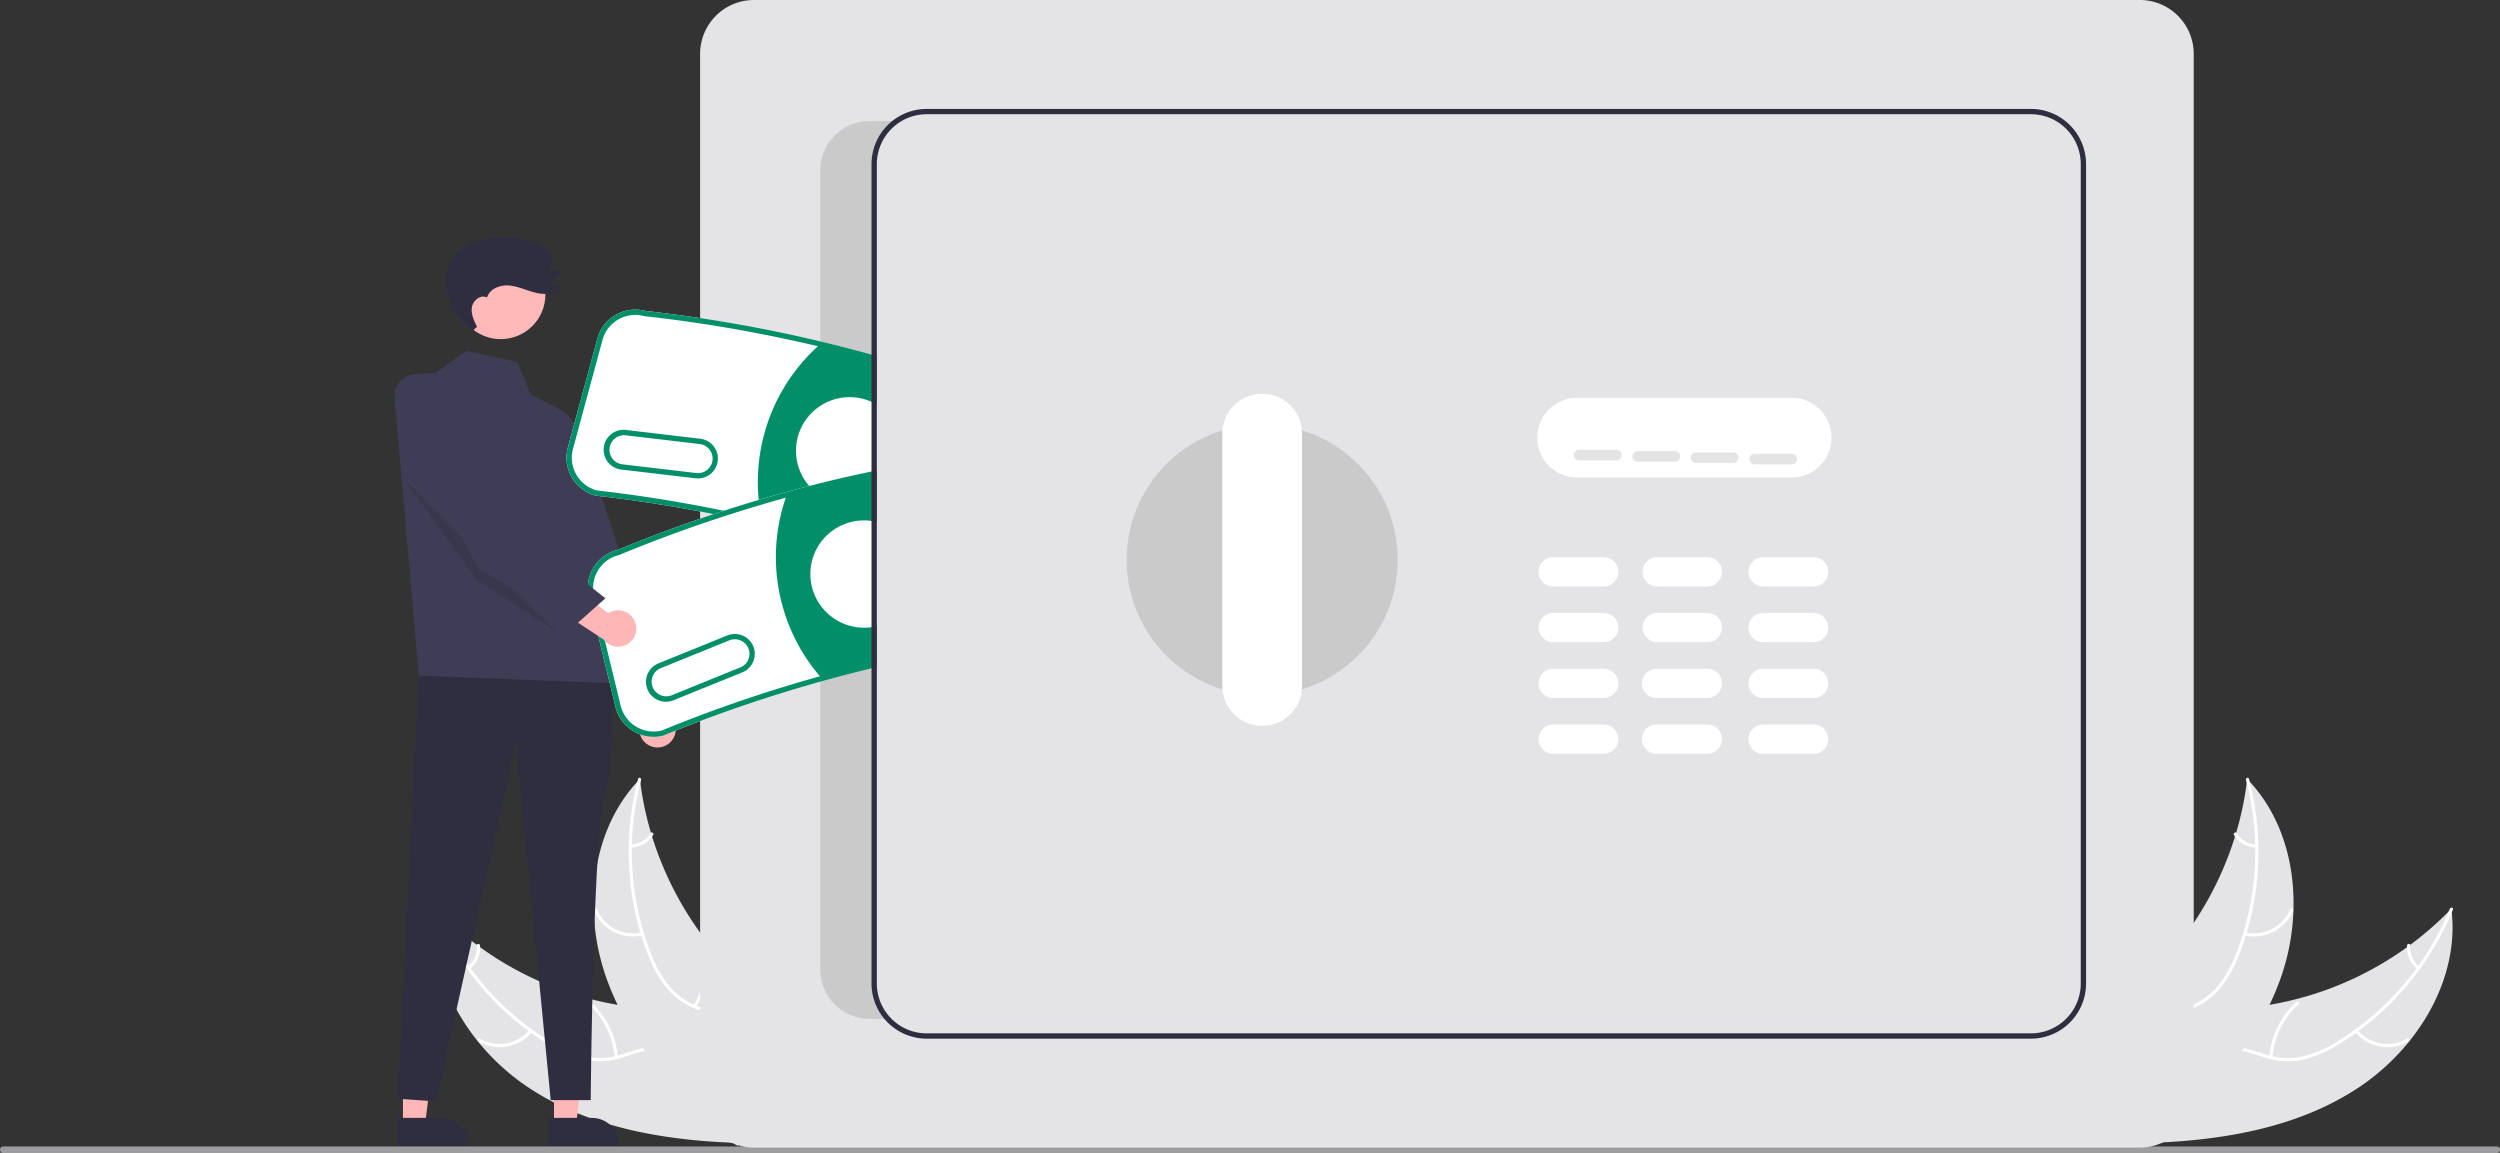 <svg xmlns="http://www.w3.org/2000/svg" fill="none" width="553" height="255" viewBox="0 0 553 255"><rect x="0" y="0" width="553" height="255" fill="#333333" stroke="none"/><g clip-path="url(#a)"><path d="M117.276 240.81c-13.241-8.625-22.868-24.129-20.898-39.802a72.827 72.827 0 0 0 44.934 21.904c6.596.66 14 .707 18.684 5.395 2.914 2.917 4.152 7.181 4.216 11.302.063 4.122-.927 8.179-1.912 12.183l.242 1c-15.793-.584-32.025-3.357-45.266-11.982z" fill="#E4E4E7"/><path d="M96.71 201.005a62.218 62.218 0 0 0 24.698 29.25 26.812 26.812 0 0 0 7.676 3.403c2.674.62 5.466.513 8.084-.31 2.458-.718 4.888-1.738 7.477-1.847a9.42 9.42 0 0 1 7.107 2.955c2.329 2.346 3.676 5.388 4.889 8.41 1.348 3.354 2.694 6.86 5.438 9.344.333.302-.154.8-.486.499-4.774-4.323-5.3-11.258-9.052-16.273-1.751-2.34-4.219-4.167-7.235-4.244-2.637-.068-5.144.981-7.626 1.73a16.412 16.412 0 0 1-7.893.598 24.807 24.807 0 0 1-7.779-3.096 60.403 60.403 0 0 1-14.559-12.003 63.31 63.31 0 0 1-11.411-18.231c-.17-.414.503-.596.671-.185z" fill="#fff"/><path d="M117.702 228.24a9.342 9.342 0 0 1-11.908 2.098c-.386-.227-.05-.837.336-.609a8.65 8.65 0 0 0 11.073-1.976c.284-.346.781.142.499.486v.001zm18.269 5.636a17.99 17.99 0 0 0-5.793-11.762c-.331-.303.155-.801.486-.499a18.707 18.707 0 0 1 6.003 12.252c.037.448-.66.454-.696.009zm-32.461-20.129a5.277 5.277 0 0 0 1.968-4.612c-.042-.446.654-.452.696-.009a5.922 5.922 0 0 1-2.165 5.107.362.362 0 0 1-.492.006.35.35 0 0 1-.007-.492z" fill="#fff"/><path d="M141.544 172.326c.034.278.068.557.108.838a69.453 69.453 0 0 0 2.343 11.04c.079.281.163.564.25.841a73.335 73.335 0 0 0 12.621 23.878 71.24 71.24 0 0 0 7.366 7.933c3.664 3.388 7.906 6.771 10.17 11.045.241.444.454.902.639 1.371l-11.297 23.148c-.052.04-.099.082-.151.122l-.409.945-.439-.358c-.085-.068-.167-.141-.252-.208a2.886 2.886 0 0 0-.165-.132l-.05-.045c-.053-.038-.098-.08-.146-.117a242.552 242.552 0 0 1-2.487-2.101c-.005-.003-.005-.003-.008-.01-6.276-5.408-12.156-11.387-16.941-18.067-.144-.201-.293-.405-.432-.616a68.051 68.051 0 0 1-5.649-9.548 60.08 60.08 0 0 1-2.361-5.603 49.944 49.944 0 0 1-2.937-15.345c-.334-10.44 2.677-20.871 9.685-28.438.18-.193.357-.382.542-.573z" fill="#E4E4E7"/><path d="M141.812 172.522a62.184 62.184 0 0 0 2.102 38.217 26.788 26.788 0 0 0 4.079 7.337 15.37 15.37 0 0 0 6.642 4.618c2.394.905 4.949 1.553 7.082 3.025a9.412 9.412 0 0 1 3.895 6.636c.447 3.274-.311 6.514-1.162 9.657-.945 3.489-1.981 7.098-1.287 10.733.084.441-.605.546-.689.106-1.208-6.325 2.55-12.178 2.575-18.441.011-2.922-.858-5.865-3.22-7.742-2.065-1.641-4.699-2.312-7.131-3.208a16.399 16.399 0 0 1-6.663-4.273 24.773 24.773 0 0 1-4.346-7.153 60.331 60.331 0 0 1-4.394-18.345 63.299 63.299 0 0 1 1.869-21.424c.114-.432.762-.173.648.257z" fill="#fff"/><path d="M142.169 206.899a9.337 9.337 0 0 1-10.772-5.49c-.171-.414.465-.699.636-.284a8.643 8.643 0 0 0 10.031 5.086c.435-.105.538.583.105.688zm11.191 15.495a17.981 17.981 0 0 0 2.46-12.877c-.083-.441.606-.546.688-.106a18.703 18.703 0 0 1-2.587 13.395c-.24.38-.8-.035-.561-.412zm-13.794-35.606a5.287 5.287 0 0 0 4.348-2.497c.236-.383.796.032.562.412a5.938 5.938 0 0 1-2.057 1.984 5.945 5.945 0 0 1-2.748.79.36.36 0 0 1-.397-.292.354.354 0 0 1 .064-.258.357.357 0 0 1 .228-.139z" fill="#fff"/><path d="M521.351 240.81c13.241-8.625 22.868-24.129 20.898-39.802a72.83 72.83 0 0 1-44.935 21.904c-6.595.66-13.999.707-18.683 5.395-2.914 2.917-4.152 7.181-4.216 11.302-.064 4.122.927 8.179 1.912 12.183l-.242 1c15.793-.584 32.025-3.357 45.266-11.982z" fill="#E4E4E7"/><path d="M541.917 201.005a62.22 62.22 0 0 1-24.699 29.25 26.812 26.812 0 0 1-7.676 3.403c-2.674.62-5.466.513-8.085-.31-2.457-.718-4.887-1.738-7.476-1.847a9.42 9.42 0 0 0-7.107 2.955c-2.329 2.346-3.676 5.388-4.89 8.41-1.347 3.354-2.693 6.86-5.437 9.344-.333.302.154.8.486.499 4.774-4.323 5.3-11.258 9.052-16.273 1.751-2.34 4.219-4.167 7.235-4.244 2.637-.068 5.144.981 7.626 1.73a16.412 16.412 0 0 0 7.893.598 24.816 24.816 0 0 0 7.779-3.096 60.403 60.403 0 0 0 14.559-12.003 63.31 63.31 0 0 0 11.411-18.231c.169-.414-.503-.596-.672-.185h.001z" fill="#fff"/><path d="M520.924 228.24a9.344 9.344 0 0 0 11.908 2.098c.386-.227.05-.837-.337-.609a8.645 8.645 0 0 1-11.072-1.976c-.285-.346-.782.142-.499.486v.001zm-18.269 5.636a17.988 17.988 0 0 1 5.792-11.762c.332-.303-.155-.801-.486-.499a18.712 18.712 0 0 0-6.003 12.252c-.036.448.661.454.697.009zm32.461-20.129a5.296 5.296 0 0 1-1.566-2.058 5.295 5.295 0 0 1-.402-2.554c.043-.446-.654-.452-.696-.009a5.922 5.922 0 0 0 2.165 5.107.362.362 0 0 0 .493.006.353.353 0 0 0 .006-.492z" fill="#fff"/><path d="M497.083 172.326c-.034.278-.068.557-.108.838a69.453 69.453 0 0 1-2.343 11.04c-.079.281-.163.564-.25.841a73.335 73.335 0 0 1-12.621 23.878 71.24 71.24 0 0 1-7.366 7.933c-3.664 3.388-7.906 6.771-10.17 11.045-.241.444-.455.902-.639 1.371l11.296 23.148c.053.04.1.082.152.122l.409.945.439-.358c.085-.068.167-.141.252-.208.056-.047.112-.094.165-.133a.818.818 0 0 0 .05-.044c.053-.039.098-.08.146-.117.832-.693 1.661-1.394 2.486-2.101.006-.003.006-.003.009-.01 6.276-5.408 12.156-11.387 16.941-18.067.143-.201.293-.405.432-.616a68.051 68.051 0 0 0 5.649-9.548 59.917 59.917 0 0 0 2.36-5.603 49.916 49.916 0 0 0 2.938-15.345c.334-10.44-2.677-20.871-9.685-28.438-.18-.193-.357-.382-.542-.573z" fill="#E4E4E7"/><path d="M496.814 172.522a62.184 62.184 0 0 1-2.102 38.217 26.762 26.762 0 0 1-4.079 7.337 15.37 15.37 0 0 1-6.642 4.618c-2.394.905-4.948 1.553-7.081 3.025a9.415 9.415 0 0 0-3.896 6.636c-.446 3.274.311 6.514 1.162 9.657.945 3.489 1.982 7.098 1.287 10.733-.084.441.605.546.689.106 1.208-6.325-2.55-12.178-2.574-18.441-.012-2.922.858-5.865 3.22-7.742 2.065-1.641 4.698-2.312 7.131-3.208a16.395 16.395 0 0 0 6.662-4.273 24.773 24.773 0 0 0 4.346-7.153 60.333 60.333 0 0 0 4.395-18.345 63.3 63.3 0 0 0-1.87-21.424c-.114-.432-.761-.173-.648.257z" fill="#fff"/><path d="M496.457 206.899a9.336 9.336 0 0 0 10.772-5.49c.171-.414-.464-.699-.636-.284a8.645 8.645 0 0 1-10.03 5.086c-.436-.105-.539.583-.106.688zm-11.191 15.495a17.981 17.981 0 0 1-2.46-12.877c.082-.441-.606-.546-.689-.106a18.708 18.708 0 0 0 2.587 13.395c.241.38.801-.035.562-.412zm13.795-35.606a5.287 5.287 0 0 1-4.349-2.497c-.235-.383-.795.032-.561.412a5.92 5.92 0 0 0 4.804 2.774.36.36 0 0 0 .397-.292.345.345 0 0 0-.064-.258.355.355 0 0 0-.227-.139z" fill="#fff"/><path d="M143.354 164.751a4.012 4.012 0 0 1-1.889-2.807 3.995 3.995 0 0 1 .941-3.249l-7.044-12.34 7.371.476 5.558 11.645a4.018 4.018 0 0 1-2.129 6.8 4.018 4.018 0 0 1-2.808-.525zM89.135 248.87h4.877l2.32-18.8-7.197.001v18.799z" fill="#FFB6B6"/><path d="m87.892 247.278 9.602-.001a6.117 6.117 0 0 1 6.12 6.117v.199H87.892v-6.315z" fill="#2F2E41"/><path d="M122.545 248.87h4.876l2.32-18.8-7.197.001.001 18.799z" fill="#FFB6B6"/><path d="m121.301 247.278 9.603-.001a6.122 6.122 0 0 1 6.12 6.117v.199h-15.723v-6.315zm13.783-100.391s1.341 19.09-1.301 28.705c-2.641 9.615-3.113 67.758-3.113 67.758h-8.854l-7.674-79.145-17.692 79.424-8.433-.579 4.625-93.592 42.442-2.571z" fill="#2F2E41"/><path d="m96.3 82.533 6.769-4.937 11.342 2.468 3.07 7.292 5.291 2.622a11.985 11.985 0 0 1 6.541 9.021l7.558 52.168-44.23-1.709-5.354-61.438a4.815 4.815 0 0 1 4.52-5.226l4.493-.261z" fill="#3F3D56"/><path d="m125.57 94.053 4.085 5.504 17.793 54.243-8.34 3.338-13.355-25.276-.183-37.81z" fill="#3F3D56"/><path d="M110.763 75.018c5.455 0 9.878-4.42 9.878-9.874 0-5.454-4.423-9.875-9.878-9.875-5.456 0-9.879 4.421-9.879 9.875 0 5.453 4.423 9.874 9.879 9.874z" fill="#FFB9B9"/><path d="m89.227 105.768 16.12 22.411 18.02 11.745-34.14-34.156z" fill="#000" opacity=".1"/><path d="M105.527 72.281c-.687-1.37-1.394-2.864-1.131-4.375.263-1.51 1.997-2.827 3.336-2.078.556-2.007 3.015-2.885 5.085-2.654 2.07.232 3.976 1.23 6.015 1.659 2.038.428 4.514.088 5.615-1.679l-2.636-.045 2.745-3.183-3.182-.238c1.102-1.189.81-3.209-.257-4.43-1.067-1.22-2.687-1.797-4.266-2.163a23.78 23.78 0 0 0-9.608-.22 12.489 12.489 0 0 0-4.268 1.484 8.49 8.49 0 0 0-2.984 3.093 10.207 10.207 0 0 0-1.213 4.654 13.01 13.01 0 0 0 5.736 11.069" fill="#2F2E41"/><path d="M473.342 253.847H166.771a11.917 11.917 0 0 1-11.908-11.902V11.903A11.917 11.917 0 0 1 166.771 0h306.571a11.923 11.923 0 0 1 11.908 11.902v230.043a11.917 11.917 0 0 1-11.908 11.902z" fill="#E4E4E7"/><path d="M396.183 105.622h-47.324a8.817 8.817 0 0 1-8.818-8.814 8.818 8.818 0 0 1 8.818-8.814h47.324a8.815 8.815 0 1 1 0 17.628zm-41.445 24.092h-11.17a3.234 3.234 0 0 1-3.233-3.232 3.232 3.232 0 0 1 3.233-3.232h11.17a3.234 3.234 0 0 1 3.233 3.232 3.234 3.234 0 0 1-3.233 3.232zm46.442 0h-11.169a3.237 3.237 0 0 1-3.234-3.232 3.232 3.232 0 0 1 3.234-3.232h11.169a3.237 3.237 0 0 1 3.234 3.232 3.232 3.232 0 0 1-3.234 3.232zm-23.514 0h-11.17a3.233 3.233 0 0 1 0-6.464h11.17a3.234 3.234 0 0 1 3.233 3.232 3.232 3.232 0 0 1-3.233 3.232zm-22.928 12.34h-11.17a3.234 3.234 0 0 1-3.233-3.232 3.233 3.233 0 0 1 3.233-3.232h11.17a3.233 3.233 0 0 1 3.233 3.232 3.234 3.234 0 0 1-3.233 3.232zm46.442 0h-11.169a3.237 3.237 0 0 1-3.234-3.232 3.236 3.236 0 0 1 3.234-3.232h11.169a3.236 3.236 0 0 1 3.234 3.232 3.232 3.232 0 0 1-3.234 3.232zm-23.514 0h-11.17a3.233 3.233 0 0 1 0-6.464h11.17a3.233 3.233 0 0 1 3.233 3.232 3.232 3.232 0 0 1-3.233 3.232zm-22.928 12.339h-11.17a3.233 3.233 0 0 1-3.233-3.231 3.233 3.233 0 0 1 3.233-3.232h11.17a3.233 3.233 0 0 1 3.233 3.232 3.228 3.228 0 0 1-3.233 3.231zm46.442 0h-11.169a3.236 3.236 0 0 1-3.234-3.231 3.233 3.233 0 0 1 3.234-3.232h11.169a3.236 3.236 0 0 1 3.234 3.232 3.232 3.232 0 0 1-3.234 3.231zm-23.514 0h-11.17a3.232 3.232 0 1 1 0-6.463h11.17a3.233 3.233 0 0 1 3.233 3.232 3.232 3.232 0 0 1-3.233 3.231zm-22.928 12.34h-11.17a3.233 3.233 0 0 1-3.233-3.232 3.232 3.232 0 0 1 3.233-3.231h11.17a3.233 3.233 0 0 1 3.233 3.231 3.228 3.228 0 0 1-3.233 3.232zm46.442 0h-11.169a3.236 3.236 0 0 1-3.234-3.232 3.232 3.232 0 0 1 3.234-3.231h11.169a3.236 3.236 0 0 1 3.234 3.231 3.233 3.233 0 0 1-3.234 3.232zm-23.514 0h-11.17a3.232 3.232 0 1 1 0-6.463h11.17a3.233 3.233 0 0 1 3.233 3.231 3.233 3.233 0 0 1-3.233 3.232z" fill="#fff"/><path d="M279.197 153.807c16.558 0 29.981-13.417 29.981-29.968 0-16.551-13.423-29.968-29.981-29.968-16.559 0-29.982 13.417-29.982 29.968 0 16.551 13.423 29.968 29.982 29.968z" fill="#CACACA"/><path d="M279.196 160.564a8.828 8.828 0 0 1-8.818-8.814V95.927a8.805 8.805 0 0 1 2.58-6.237 8.824 8.824 0 0 1 12.476 0 8.817 8.817 0 0 1 2.58 6.237v55.823a8.828 8.828 0 0 1-8.818 8.814z" fill="#fff"/><path d="M357.522 101.839h-8.23a1.175 1.175 0 1 1 0-2.35h8.23a1.178 1.178 0 0 1 1.176 1.174c0 .312-.124.611-.344.832a1.18 1.18 0 0 1-.832.344zm12.934.293h-8.23a1.176 1.176 0 0 1 0-2.35h8.23a1.176 1.176 0 1 1 0 2.35zm12.933.293h-8.23c-.312 0-.611-.124-.831-.345a1.172 1.172 0 0 1 0-1.662c.22-.22.519-.344.831-.344h8.23c.312 0 .611.124.832.344a1.179 1.179 0 0 1 0 1.662c-.221.221-.52.345-.832.345zm12.933.295h-8.23a1.176 1.176 0 0 1 0-2.351h8.23a1.175 1.175 0 1 1 0 2.351z" fill="#E4E4E4"/><path d="M193.954 217.562a10.983 10.983 0 0 0 3.269 7.821h-4.857a10.918 10.918 0 0 1-7.714-3.194 10.907 10.907 0 0 1-3.196-7.711V37.677a10.903 10.903 0 0 1 6.735-10.075 10.918 10.918 0 0 1 4.175-.83h7.067a11.012 11.012 0 0 0-5.479 9.52v181.27z" fill="#CACACA"/><path d="M552.3 255.001H.7a.703.703 0 0 1-.698-.7.7.7 0 0 1 .698-.699h551.6a.7.7 0 1 1 0 1.399z" fill="#E4E4E7" fill-opacity=".6"/><path d="M192.778 78.433a287.422 287.422 0 0 0-11.187-2.891 319.717 319.717 0 0 0-38.852-6.77 8.696 8.696 0 0 0-10.6 6.118l-6.531 24.092a8.68 8.68 0 0 0 6.108 10.641l.088.018a311.717 311.717 0 0 1 28.365 4.56c2.781.576 5.553 1.191 8.318 1.845 1.211.282 2.416.576 3.627.875a328.862 328.862 0 0 1 20.664 5.865c.394.117.788.241 1.176.37V78.768c-.388-.118-.782-.23-1.176-.335z" fill="#fff"/><path d="M192.778 78.433a287.422 287.422 0 0 0-11.187-2.891 319.717 319.717 0 0 0-38.852-6.77 8.696 8.696 0 0 0-10.6 6.118l-6.531 24.092a8.68 8.68 0 0 0 6.108 10.641l.088.018a311.717 311.717 0 0 1 28.365 4.56c2.781.576 5.553 1.191 8.318 1.845 1.211.282 2.416.576 3.627.875a328.862 328.862 0 0 1 20.664 5.865c.394.117.788.241 1.176.37v-1.24l-1.176-.37a307.27 307.27 0 0 0-10.005-3.003 226.576 226.576 0 0 0-3.739-1.04 348.18 348.18 0 0 0-6.719-1.739c-1.188-.3-2.374-.588-3.557-.864-.088-.023-.183-.041-.271-.065a294.34 294.34 0 0 0-6.061-1.363c-.776-.164-1.551-.329-2.328-.488a312.183 312.183 0 0 0-28.118-4.506 7.515 7.515 0 0 1-4.51-3.515 7.505 7.505 0 0 1-.728-5.67l6.532-24.098a7.509 7.509 0 0 1 9.2-5.27l.088.011a318.643 318.643 0 0 1 38.365 6.652 311.55 311.55 0 0 1 11.851 3.067c.388.106.782.218 1.176.335v-1.222c-.388-.118-.782-.23-1.176-.335z" fill="#018F6A"/><path d="M193.954 79.379v43.153c-.393-.129-.781-.252-1.175-.376a305.97 305.97 0 0 0-10.458-3.137 314.01 314.01 0 0 0-10.106-2.686 389.953 389.953 0 0 0-3.592-.864 23.868 23.868 0 0 1-.135-.634 35.828 35.828 0 0 1-.518-3.062c-.058-.393-.099-.787-.141-1.187a40.577 40.577 0 0 1 13.098-33.999c.171-.164.347-.323.524-.476a295.36 295.36 0 0 1 11.328 2.938c.394.1.788.212 1.175.33zm-39.04 17.67-16.349-1.927a4.41 4.41 0 1 0-1.034 8.756l16.348 1.927a4.412 4.412 0 0 0 4.887-3.862 4.407 4.407 0 0 0-3.852-4.893zm2.692 4.76a3.235 3.235 0 0 1-3.592 2.827l-16.349-1.928a3.228 3.228 0 0 1-2.15-1.211 3.228 3.228 0 0 1 .535-4.529 3.234 3.234 0 0 1 2.374-.676l16.349 1.927a3.244 3.244 0 0 1 2.833 3.59z" fill="#018F6A"/><path d="M193.954 89.486v20.466a9.55 9.55 0 0 1-1.175.6 11.874 11.874 0 0 1-6.731.877 11.87 11.87 0 0 1-6.597-3.427 9.453 9.453 0 0 1-.458-.5 11.854 11.854 0 0 1-.589-14.844 11.87 11.87 0 0 1 15.55-3.172z" fill="#fff"/><path d="M192.779 104.299a309.609 309.609 0 0 0-13.785 3.203c-1.705.435-3.404.885-5.097 1.351a360.536 360.536 0 0 0-6.067 1.734 315.457 315.457 0 0 0-7.731 2.397c-.746.247-1.499.494-2.251.741a325.924 325.924 0 0 0-21.252 7.915 8.686 8.686 0 0 0-6.343 10.465l5.896 24.257a8.688 8.688 0 0 0 10.482 6.381l.082-.029a313.934 313.934 0 0 1 35.232-12.058 325.71 325.71 0 0 1 10.834-2.809c.394-.094.782-.188 1.176-.276v-43.512c-.394.07-.782.152-1.176.24z" fill="#fff"/><path d="M192.779 104.299a309.609 309.609 0 0 0-13.785 3.203c-1.705.435-3.404.885-5.097 1.351a360.536 360.536 0 0 0-6.067 1.734 315.457 315.457 0 0 0-7.731 2.397c-.746.247-1.499.494-2.251.741a325.924 325.924 0 0 0-21.252 7.915 8.686 8.686 0 0 0-6.343 10.465l5.896 24.257a8.688 8.688 0 0 0 10.482 6.381l.082-.029a313.934 313.934 0 0 1 35.232-12.058 325.71 325.71 0 0 1 10.834-2.809c.394-.094.782-.188 1.176-.276v-1.21l-1.176.282-.888.211c-3.456.84-6.876 1.73-10.258 2.668-.088.023-.182.053-.27.076a313.717 313.717 0 0 0-35.055 12.017 7.523 7.523 0 0 1-5.647-.911 7.51 7.51 0 0 1-3.371-4.619l-5.891-24.256a7.507 7.507 0 0 1 5.514-9.055l.088-.029a317.24 317.24 0 0 1 23.169-8.544c.752-.247 1.505-.488 2.257-.729a352.757 352.757 0 0 1 5.544-1.698 306.94 306.94 0 0 1 5.849-1.681l.388-.105a311.525 311.525 0 0 1 18.571-4.496c.388-.082.782-.164 1.176-.241v-1.192c-.394.07-.782.152-1.176.24z" fill="#018F6A"/><path d="M193.955 104.652v42.314c-.388.088-.782.176-1.176.27-3.68.894-7.344 1.845-10.993 2.856a16.9 16.9 0 0 1-.424-.493 40.617 40.617 0 0 1-9.247-32.677c.03-.194.065-.394.1-.588.03-.188.065-.382.1-.57a40.235 40.235 0 0 1 1.505-5.67c.077-.224.153-.447.235-.67 1.793-.494 3.592-.968 5.397-1.422a291.633 291.633 0 0 1 13.327-3.109c.388-.088.782-.164 1.176-.241zm-27.319 38.331a4.414 4.414 0 0 0-5.744-2.427l-15.255 6.182a4.408 4.408 0 0 0-2.422 5.738 4.41 4.41 0 0 0 5.737 2.43l15.256-6.182a4.42 4.42 0 0 0 2.428-5.741zm-2.869 4.648-15.255 6.188a3.236 3.236 0 0 1-2.434-5.994l15.255-6.182a3.238 3.238 0 0 1 4.212 1.778 3.23 3.23 0 0 1-1.778 4.21z" fill="#018F6A"/><path d="M193.955 115.458v23.041c-.388.098-.78.177-1.176.235A11.879 11.879 0 0 1 179.292 126a11.872 11.872 0 0 1 2.6-6.487c.135-.17.276-.335.429-.494a11.87 11.87 0 0 1 10.458-3.79c.396.053.789.13 1.176.229z" fill="#fff"/><path d="M192.778 75.372v58.65c.394-.13.788-.253 1.176-.371V75.907c-.394-.182-.782-.358-1.176-.535zm0 0v58.65c.394-.13.788-.253 1.176-.371V75.907c-.394-.182-.782-.358-1.176-.535zm0 0v58.65c.394-.13.788-.253 1.176-.371V75.907c-.394-.182-.782-.358-1.176-.535zm0 4.284v67.581c.394-.094.788-.182 1.176-.27V79.991c-.394-.117-.788-.23-1.176-.335zm0 0v67.581c.394-.094.788-.182 1.176-.27V79.991c-.394-.117-.788-.23-1.176-.335zm0 0v67.581c.394-.094.788-.182 1.176-.27V79.991c-.394-.117-.788-.23-1.176-.335zm0 0v67.581c.394-.094.788-.182 1.176-.27V79.991c-.394-.117-.788-.23-1.176-.335zm0 0v68.192c.394-.094.782-.188 1.176-.276V79.991c-.394-.117-.788-.23-1.176-.335zm256.461-55.564H204.983a12.229 12.229 0 0 0-8.624 3.579 12.218 12.218 0 0 0-3.581 8.62v181.271a12.218 12.218 0 0 0 12.205 12.193h244.256a12.216 12.216 0 0 0 8.621-3.576 12.201 12.201 0 0 0 3.577-8.617V36.291a12.202 12.202 0 0 0-3.575-8.621 12.217 12.217 0 0 0-8.623-3.578zm11.023 193.47a11.037 11.037 0 0 1-11.023 11.018H204.983a11.048 11.048 0 0 1-7.794-3.23 11.03 11.03 0 0 1-3.235-7.788V36.291a11.037 11.037 0 0 1 3.235-7.79 11.05 11.05 0 0 1 7.794-3.234h244.256a11.031 11.031 0 0 1 11.023 11.024v181.271zM192.778 79.656v66.988l1.176-.283v-66.37c-.394-.117-.788-.23-1.176-.335zm0 0v67.581c.394-.094.788-.182 1.176-.27V79.991c-.394-.117-.788-.23-1.176-.335zm0 0v67.581c.394-.094.788-.182 1.176-.27V79.991c-.394-.117-.788-.23-1.176-.335zm0 0v67.581c.394-.094.788-.182 1.176-.27V79.991c-.394-.117-.788-.23-1.176-.335zm0-4.284v58.65c.394-.13.788-.253 1.176-.371V75.907c-.394-.182-.782-.358-1.176-.535zm0 0v58.65c.394-.13.788-.253 1.176-.371V75.907c-.394-.182-.782-.358-1.176-.535z" fill="#2F2E41"/><path d="M140.414 137.426a4.004 4.004 0 0 0-4.253-2.38 3.99 3.99 0 0 0-1.62.615l-11.27-8.655-.533 7.363 10.784 7.091a4.024 4.024 0 0 0 7.03-1.182 4.015 4.015 0 0 0-.138-2.852z" fill="#FFB6B6"/><path d="m95 85.19-3.708-1.752s-5.974 1.68-3.072 9.576l17.566 32.708 21.445 12.55 6.685-5.922-21.461-16.972-17.454-30.189z" fill="#3F3D56"/></g><defs><clipPath id="a"><path d="M0 0h553v255H0z" fill="#fff"/></clipPath></defs></svg>